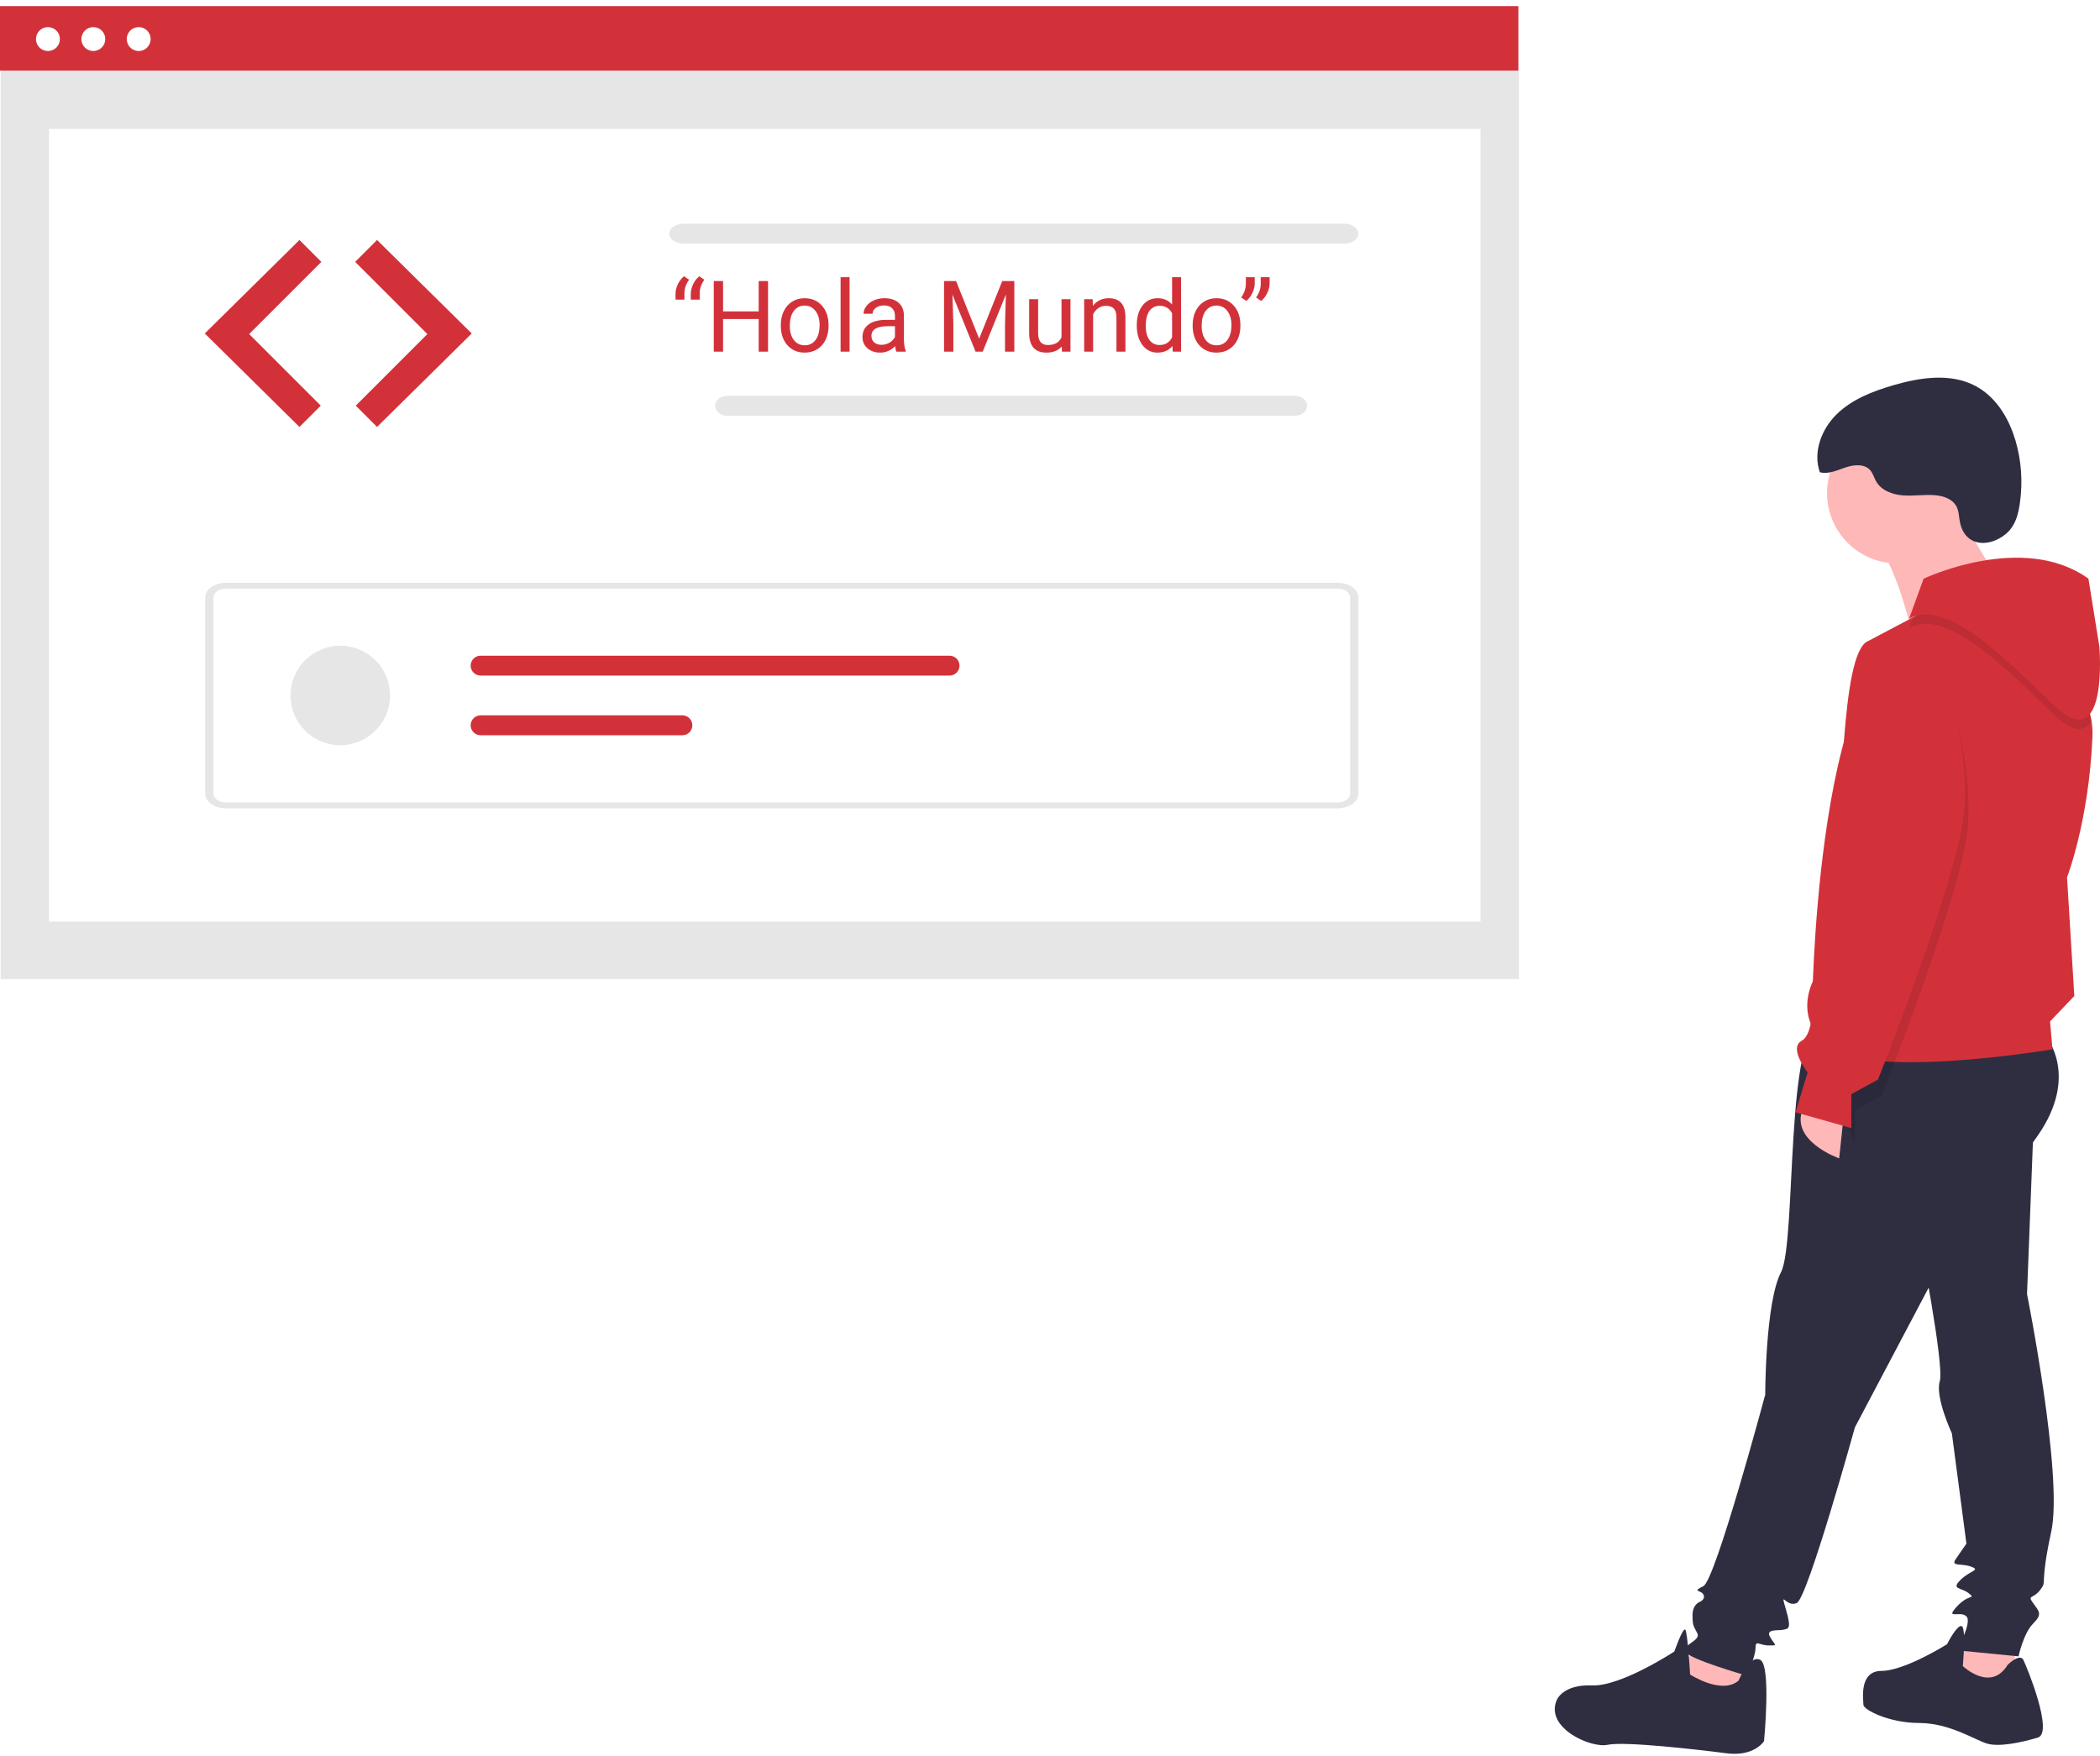  <svg
        class="programador"
        width="257"
        height="215"
        viewBox="0 0 257 215"
        fill="none"
        xmlns="http://www.w3.org/2000/svg"
      >
        <rect width="257" height="215" fill="#ffffff" />
        <g id="imagenIncioAni 1" clip-path="url(#clip0_0_1)">
          <g id="Group 2">
            <path
              id="Path4"
              d="M213.807 202.757L213.362 208.691L204.314 205.724L208.022 201.275L213.807 202.757Z"
              fill="#FEB8B8"
            />
            <path
              id="Path5"
              d="M246.735 200.829L246.289 206.614L241.246 207.355L238.28 204.537L241.691 199.049L246.735 200.829Z"
              fill="#FEB8B8"
            />
            <path
              id="Path6"
              d="M250.443 126.964C250.443 126.964 254.448 131.71 249.405 138.978C244.361 146.246 238.28 153.366 238.28 153.366L227.006 174.724C227.006 174.724 221.222 195.638 219.887 196.231C218.552 196.824 217.81 194.451 218.552 196.973C219.293 199.494 218.848 199.346 218.255 199.495C217.662 199.644 216.031 199.347 216.624 200.385C217.217 201.423 217.662 201.423 216.475 201.423C215.289 201.423 214.844 200.682 214.844 201.72C214.844 202.758 213.806 205.131 213.806 205.131C213.806 205.131 206.538 203.055 206.241 202.165C205.944 201.275 208.169 200.83 207.724 199.94C207.279 199.05 207.131 199.05 207.131 197.715C207.131 196.381 208.021 196.084 208.021 196.084C208.021 196.084 208.763 195.787 208.466 195.194C208.169 194.6 206.983 194.897 208.466 194.155C209.949 193.414 216.031 170.72 216.031 170.72C216.031 170.72 216.031 159.446 217.959 155.738C219.887 152.031 218.404 125.629 223.004 125.332C227.603 125.035 250.443 126.964 250.443 126.964Z"
              fill="#2F2E41"
            />
            <path
              id="Path 7"
              d="M248.96 135.418L248.07 158.408C248.07 158.408 252.519 180.657 251.036 187.48C249.553 194.302 250.591 193.413 249.701 194.599C248.811 195.786 248.07 195.192 248.811 196.231C249.553 197.269 249.996 197.566 248.811 198.753C247.626 199.94 247.031 202.758 247.031 202.758L239.467 202.016C239.467 202.016 241.395 198.605 240.652 197.863C239.909 197.122 237.982 198.308 239.467 196.678C240.952 195.048 241.84 195.788 240.95 195.047C240.06 194.305 238.725 194.602 239.912 193.415C241.098 192.228 242.434 192.23 241.247 191.784C240.059 191.337 238.724 191.784 239.319 190.893C239.913 190.003 240.653 188.965 240.653 188.965L238.874 175.468C238.874 175.468 236.797 171.018 237.39 169.09C237.984 167.162 234.868 151.291 234.868 151.291L248.96 135.418Z"
              fill="#2F2E41"
            />
            <path
              id="Path 8"
              d="M245.697 203.795C245.697 203.795 247.181 202.312 247.625 203.202C248.07 204.092 251.333 212.102 249.405 212.695C247.478 213.288 244.659 213.88 243.176 213.436C241.693 212.993 238.578 210.914 234.87 210.914C231.162 210.914 228.047 209.283 228.047 208.689C228.047 208.096 227.454 204.536 230.272 204.536C233.09 204.536 238.281 201.273 238.281 201.273C238.281 201.273 239.466 198.9 240.061 199.049C240.656 199.197 240.209 203.943 240.209 203.943C240.209 203.943 243.62 207.207 245.697 203.795Z"
              fill="#2F2E41"
            />
            <path
              id="Path 9"
              d="M212.769 205.724C212.769 205.724 214.104 202.461 215.439 203.201C216.774 203.942 215.884 213.138 215.884 213.138C215.884 213.138 214.698 215.066 211.285 214.622C207.873 214.177 198.826 213.138 196.75 213.583C194.673 214.028 189.037 211.507 190.52 208.095C190.52 208.095 191.262 206.167 194.821 206.315C198.381 206.464 204.908 202.162 204.908 202.162C204.908 202.162 205.946 199.196 206.243 199.492C206.539 199.789 206.836 204.98 206.836 204.98C206.836 204.98 210.692 207.503 212.769 205.724Z"
              fill="#2F2E41"
            />
            <path
              id="Ellipse 2"
              d="M232.199 68.969C236.95 68.969 240.802 65.118 240.802 60.366C240.802 55.615 236.95 51.764 232.199 51.764C227.448 51.764 223.596 55.615 223.596 60.366C223.596 65.118 227.448 68.969 232.199 68.969Z"
              fill="#FEB8B8"
            />
            <path
              id="Path 10"
              d="M238.874 60.959C238.874 60.959 243.472 70.156 245.103 71.046C246.735 71.936 233.979 77.424 233.979 77.424C233.979 77.424 231.903 68.376 229.381 66.448C226.859 64.52 238.874 60.959 238.874 60.959Z"
              fill="#FEB8B8"
            />
            <path
              id="Path 11"
              d="M225.673 136.16L225.08 141.796C225.08 141.796 218.702 139.571 220.778 135.418L225.673 136.16Z"
              fill="#FEB8B8"
            />
            <path
              id="Path 12"
              d="M223.152 127.705C227.602 132.45 251.185 128.446 251.185 128.446L250.889 125.034L253.856 121.922L252.966 107.385C252.966 107.385 255.634 100.563 256.079 90.18C256.106 89.542 256.067 88.903 255.964 88.272C254.435 78.972 239.29 72.981 238.874 73.122C238.665 73.191 236.435 74.353 234.109 75.575C231.438 76.978 228.641 78.462 228.641 78.462C225.08 79.799 225.674 101.158 224.487 103.085C223.299 105.013 224.487 111.685 224.487 111.685L223.153 118.063C223.153 118.063 218.701 122.96 223.152 127.705Z"
              fill="#D3313A"
            />
            <path
              id="Path 13"
              opacity="0.1"
              d="M237.527 80.618C237.527 80.618 241.681 93.077 240.791 101.532C239.9 109.987 230.26 134.163 230.26 134.163L226.998 135.943V140.096L224.703 133.879L231.014 120.682C231.014 120.682 223.139 75.13 237.527 80.618Z"
              fill="black"
            />
            <path
              id="Path 14"
              opacity="0.1"
              d="M233.632 76.88C237.936 74.507 244.462 80.739 251.285 87.412C253.735 89.807 255.152 89.566 255.965 88.272C254.435 78.971 239.291 72.981 238.875 73.121C238.665 73.191 236.436 74.352 234.109 75.574L233.632 76.88Z"
              fill="black"
            />
            <path
              id="Path 15"
              d="M233.634 75.733L235.414 70.839C235.414 70.839 247.577 65.054 255.586 70.839L256.921 79.145C256.921 79.145 258.106 92.939 251.285 86.264C244.463 79.59 237.935 73.36 233.634 75.733Z"
              fill="#D3313A"
            />
            <path
              id="Path 16"
              d="M237.094 78.61C237.094 78.61 241.247 91.069 240.357 99.524C239.467 107.979 229.826 132.155 229.826 132.155L226.563 133.936V138.09L219.74 136.161L221.224 131.267C221.224 131.267 218.85 128.3 220.482 127.41C222.114 126.52 221.817 121.626 221.817 121.626C221.817 121.626 222.707 73.122 237.094 78.61Z"
              fill="#D3313A"
            />
            <path
              id="Path 17"
              d="M239.869 63.968C239.728 63.303 239.747 62.587 239.429 61.987C238.951 61.087 237.852 60.711 236.837 60.622C235.541 60.51 234.235 60.734 232.937 60.645C231.639 60.556 230.253 60.062 229.607 58.933C229.349 58.482 229.222 57.952 228.88 57.562C228.169 56.749 226.872 56.875 225.85 57.223C224.828 57.571 223.761 58.08 222.716 57.808C221.837 55.349 222.92 52.513 224.791 50.692C226.663 48.872 229.187 47.892 231.694 47.162C235 46.199 238.721 45.629 241.761 47.248C246.17 49.594 247.725 55.804 247.319 60.433C247.165 62.183 246.914 64.164 245.499 65.345C243.426 67.077 240.495 66.928 239.869 63.968Z"
              fill="#2F2E41"
            />
            <path
              id="Rectangle 1"
              d="M185.891 0.851H0.08V119.854H185.891V0.851Z"
              fill="#E6E6E6"
            />
            <path
              id="Rectangle 2"
              d="M181.186 15.777H6V112.813H181.186V15.777Z"
              fill="white"
            />
            <path
              id="Rectangle3"
              d="M185.812 0.746H0V8.64H185.812V0.746Z"
              fill="#D3313A"
            />
            <path
              id="Ellipse 3"
              d="M5.866 6.245C6.675 6.245 7.33 5.59 7.33 4.782C7.33 3.974 6.675 3.319 5.866 3.319C5.058 3.319 4.403 3.974 4.403 4.782C4.403 5.59 5.058 6.245 5.866 6.245Z"
              fill="white"
            />
            <path
              id="Ellipse 4"
              d="M11.42 6.245C12.228 6.245 12.883 5.59 12.883 4.782C12.883 3.974 12.228 3.319 11.42 3.319C10.612 3.319 9.957 3.974 9.957 4.782C9.957 5.59 10.612 6.245 11.42 6.245Z"
              fill="white"
            />
            <path
              id="Ellipse 5"
              d="M16.973 6.245C17.781 6.245 18.436 5.59 18.436 4.782C18.436 3.974 17.781 3.319 16.973 3.319C16.165 3.319 15.51 3.974 15.51 4.782C15.51 5.59 16.165 6.245 16.973 6.245Z"
              fill="white"
            />
            <path
              id="Path37"
              d="M36.65 29.378L25.062 40.821L36.65 52.264L39.257 49.657L30.494 40.893L39.33 32.058L36.65 29.378Z"
              fill="#D3313A"
            />
            <path
              id="Path 38"
              d="M46.144 29.378L57.732 40.821L46.144 52.264L43.537 49.657L52.3 40.894L43.464 32.058L46.144 29.378Z"
              fill="#D3313A"
            />
            <path
              id="Path 65"
              d="M83.626 27.388C82.679 27.388 81.91 27.933 81.91 28.605C81.91 29.277 82.679 29.822 83.626 29.822H164.524C165.472 29.822 166.24 29.277 166.24 28.605C166.24 27.933 165.472 27.388 164.524 27.388H83.626Z"
              fill="#E6E6E6"
            />
            <path
              id="Path 78"
              d="M163.719 98.945H27.63C26.239 98.945 25.111 98.142 25.11 97.153V73.133C25.111 72.143 26.239 71.34 27.63 71.34H163.719C165.111 71.34 166.238 72.143 166.24 73.133V97.152C166.238 98.142 165.111 98.944 163.719 98.945ZM27.63 72.057C26.795 72.057 26.119 72.539 26.118 73.132V97.151C26.118 97.745 26.795 98.227 27.63 98.227H163.719C164.554 98.227 165.231 97.745 165.232 97.151V73.133C165.232 72.539 164.554 72.058 163.719 72.057L27.63 72.057Z"
              fill="#E6E6E6"
            />
            <path
              id="Ellipse 13"
              d="M41.644 91.221C45.007 91.221 47.733 88.495 47.733 85.132C47.733 81.77 45.007 79.044 41.644 79.044C38.281 79.044 35.555 81.77 35.555 85.132C35.555 88.495 38.281 91.221 41.644 91.221Z"
              fill="#E6E6E6"
            />
            <path
              id="Path79"
              d="M58.816 80.263C58.493 80.263 58.184 80.391 57.955 80.618C57.726 80.847 57.598 81.156 57.597 81.479C57.597 81.802 57.725 82.112 57.953 82.34C58.181 82.569 58.49 82.697 58.813 82.698H116.208C116.53 82.698 116.84 82.57 117.068 82.341C117.297 82.113 117.425 81.803 117.425 81.48C117.425 81.157 117.297 80.848 117.068 80.62C116.84 80.391 116.53 80.263 116.208 80.263H58.816Z"
              fill="#D3313A"
            />
            <path
              id="Path80"
              d="M58.816 87.567C58.656 87.567 58.498 87.599 58.35 87.659C58.203 87.721 58.068 87.81 57.955 87.923C57.726 88.151 57.598 88.46 57.597 88.783C57.597 89.106 57.725 89.416 57.953 89.644C58.181 89.873 58.49 90.002 58.813 90.002H83.511C83.834 90.003 84.144 89.875 84.373 89.647C84.601 89.419 84.73 89.109 84.73 88.786C84.731 88.463 84.603 88.154 84.375 87.925C84.147 87.697 83.838 87.568 83.515 87.567H58.816Z"
              fill="#D3313A"
            />
            <path
              id="Path 82"
              d="M88.992 48.456C88.178 48.456 87.518 49.001 87.518 49.673C87.518 50.345 88.178 50.89 88.992 50.89H158.49C159.304 50.89 159.964 50.345 159.964 49.673C159.964 49.001 159.304 48.456 158.49 48.456H88.992Z"
              fill="#E6E6E6"
            />
          </g>
          <path
            id="hola"
            d="M83.703 33.817L84.332 34.244C83.964 34.746 83.774 35.288 83.762 35.87V36.677H82.67V35.989C82.67 35.585 82.765 35.186 82.955 34.79C83.149 34.394 83.398 34.07 83.703 33.817ZM85.572 33.817L86.201 34.244C85.834 34.746 85.644 35.288 85.632 35.87V36.677H84.54V35.989C84.54 35.585 84.635 35.186 84.825 34.79C85.018 34.394 85.268 34.07 85.572 33.817ZM93.994 43.046H92.849V39.051H88.492V43.046H87.353V34.404H88.492V38.12H92.849V34.404H93.994V43.046ZM95.555 39.776C95.555 39.146 95.678 38.581 95.923 38.078C96.173 37.576 96.517 37.188 96.956 36.915C97.399 36.642 97.904 36.505 98.469 36.505C99.344 36.505 100.05 36.808 100.588 37.413C101.13 38.019 101.401 38.824 101.401 39.829V39.906C101.401 40.531 101.281 41.093 101.039 41.592C100.802 42.086 100.46 42.472 100.013 42.749C99.57 43.026 99.059 43.164 98.481 43.164C97.611 43.164 96.905 42.862 96.362 42.257C95.824 41.651 95.555 40.85 95.555 39.853V39.776ZM96.659 39.906C96.659 40.618 96.823 41.19 97.152 41.621C97.484 42.053 97.927 42.268 98.481 42.268C99.039 42.268 99.482 42.051 99.811 41.615C100.139 41.176 100.303 40.563 100.303 39.776C100.303 39.071 100.135 38.502 99.799 38.066C99.467 37.627 99.023 37.407 98.469 37.407C97.927 37.407 97.49 37.623 97.158 38.054C96.825 38.486 96.659 39.103 96.659 39.906ZM103.971 43.046H102.873V33.929H103.971V43.046ZM109.699 43.046C109.636 42.919 109.584 42.694 109.545 42.369C109.034 42.899 108.425 43.164 107.717 43.164C107.083 43.164 106.563 42.986 106.156 42.63C105.752 42.27 105.55 41.815 105.55 41.265C105.55 40.597 105.803 40.078 106.31 39.71C106.82 39.338 107.536 39.152 108.458 39.152H109.527V38.648C109.527 38.264 109.412 37.959 109.183 37.734C108.953 37.504 108.615 37.39 108.168 37.39C107.776 37.39 107.447 37.489 107.182 37.686C106.917 37.884 106.785 38.124 106.785 38.404H105.681C105.681 38.084 105.794 37.775 106.019 37.479C106.249 37.178 106.557 36.941 106.945 36.766C107.337 36.592 107.766 36.505 108.233 36.505C108.973 36.505 109.552 36.691 109.972 37.063C110.391 37.431 110.609 37.94 110.625 38.589V41.544C110.625 42.134 110.7 42.603 110.85 42.951V43.046H109.699ZM107.877 42.209C108.221 42.209 108.547 42.12 108.856 41.942C109.165 41.764 109.388 41.532 109.527 41.248V39.93H108.666C107.321 39.93 106.648 40.324 106.648 41.111C106.648 41.455 106.763 41.724 106.992 41.918C107.222 42.112 107.517 42.209 107.877 42.209ZM117.005 34.404L119.83 41.455L122.655 34.404H124.133V43.046H122.994V39.681L123.101 36.048L120.263 43.046H119.391L116.56 36.066L116.673 39.681V43.046H115.533V34.404H117.005ZM129.938 42.411C129.511 42.913 128.883 43.164 128.056 43.164C127.372 43.164 126.85 42.967 126.49 42.571C126.133 42.171 125.953 41.582 125.949 40.802V36.624H127.047V40.773C127.047 41.746 127.443 42.233 128.234 42.233C129.073 42.233 129.631 41.92 129.908 41.295V36.624H131.006V43.046H129.962L129.938 42.411ZM133.719 36.624L133.754 37.431C134.245 36.814 134.886 36.505 135.677 36.505C137.034 36.505 137.719 37.271 137.731 38.802V43.046H136.633V38.796C136.629 38.333 136.522 37.991 136.312 37.77C136.106 37.548 135.784 37.437 135.345 37.437C134.989 37.437 134.676 37.532 134.407 37.722C134.138 37.912 133.928 38.161 133.778 38.47V43.046H132.68V36.624H133.719ZM139.12 39.782C139.12 38.796 139.353 38.005 139.82 37.407C140.287 36.806 140.898 36.505 141.654 36.505C142.406 36.505 143.001 36.763 143.44 37.277V33.929H144.538V43.046H143.529L143.476 42.357C143.037 42.895 142.425 43.164 141.642 43.164C140.898 43.164 140.291 42.86 139.82 42.251C139.353 41.641 139.12 40.846 139.12 39.865V39.782ZM140.218 39.906C140.218 40.634 140.368 41.204 140.669 41.615C140.969 42.027 141.385 42.233 141.915 42.233C142.611 42.233 143.12 41.92 143.44 41.295V38.345C143.112 37.74 142.607 37.437 141.927 37.437C141.389 37.437 140.969 37.645 140.669 38.06C140.368 38.476 140.218 39.091 140.218 39.906ZM145.957 39.776C145.957 39.146 146.08 38.581 146.325 38.078C146.574 37.576 146.918 37.188 147.358 36.915C147.801 36.642 148.305 36.505 148.871 36.505C149.746 36.505 150.452 36.808 150.99 37.413C151.532 38.019 151.803 38.824 151.803 39.829V39.906C151.803 40.531 151.682 41.093 151.441 41.592C151.204 42.086 150.861 42.472 150.414 42.749C149.971 43.026 149.461 43.164 148.883 43.164C148.012 43.164 147.306 42.862 146.764 42.257C146.226 41.651 145.957 40.85 145.957 39.853V39.776ZM147.061 39.906C147.061 40.618 147.225 41.19 147.553 41.621C147.886 42.053 148.329 42.268 148.883 42.268C149.441 42.268 149.884 42.051 150.212 41.615C150.541 41.176 150.705 40.563 150.705 39.776C150.705 39.071 150.537 38.502 150.201 38.066C149.868 37.627 149.425 37.407 148.871 37.407C148.329 37.407 147.892 37.623 147.559 38.054C147.227 38.486 147.061 39.103 147.061 39.906ZM152.521 36.838L151.898 36.41C152.266 35.896 152.456 35.354 152.468 34.784V33.929H153.554V34.701C153.55 35.097 153.451 35.492 153.257 35.888C153.067 36.28 152.822 36.596 152.521 36.838ZM154.343 36.838L153.72 36.41C154.088 35.896 154.278 35.354 154.29 34.784V33.929H155.376V34.701C155.372 35.097 155.273 35.492 155.079 35.888C154.889 36.28 154.644 36.596 154.343 36.838Z"
            fill="#D3313A"
          />
        </g>
        <defs>
          <clipPath id="clip0_0_1">
            <rect
              width="257"
              height="213.942"
              fill="white"
              transform="translate(0 0.746)"
            />
          </clipPath>
        </defs>
      </svg>